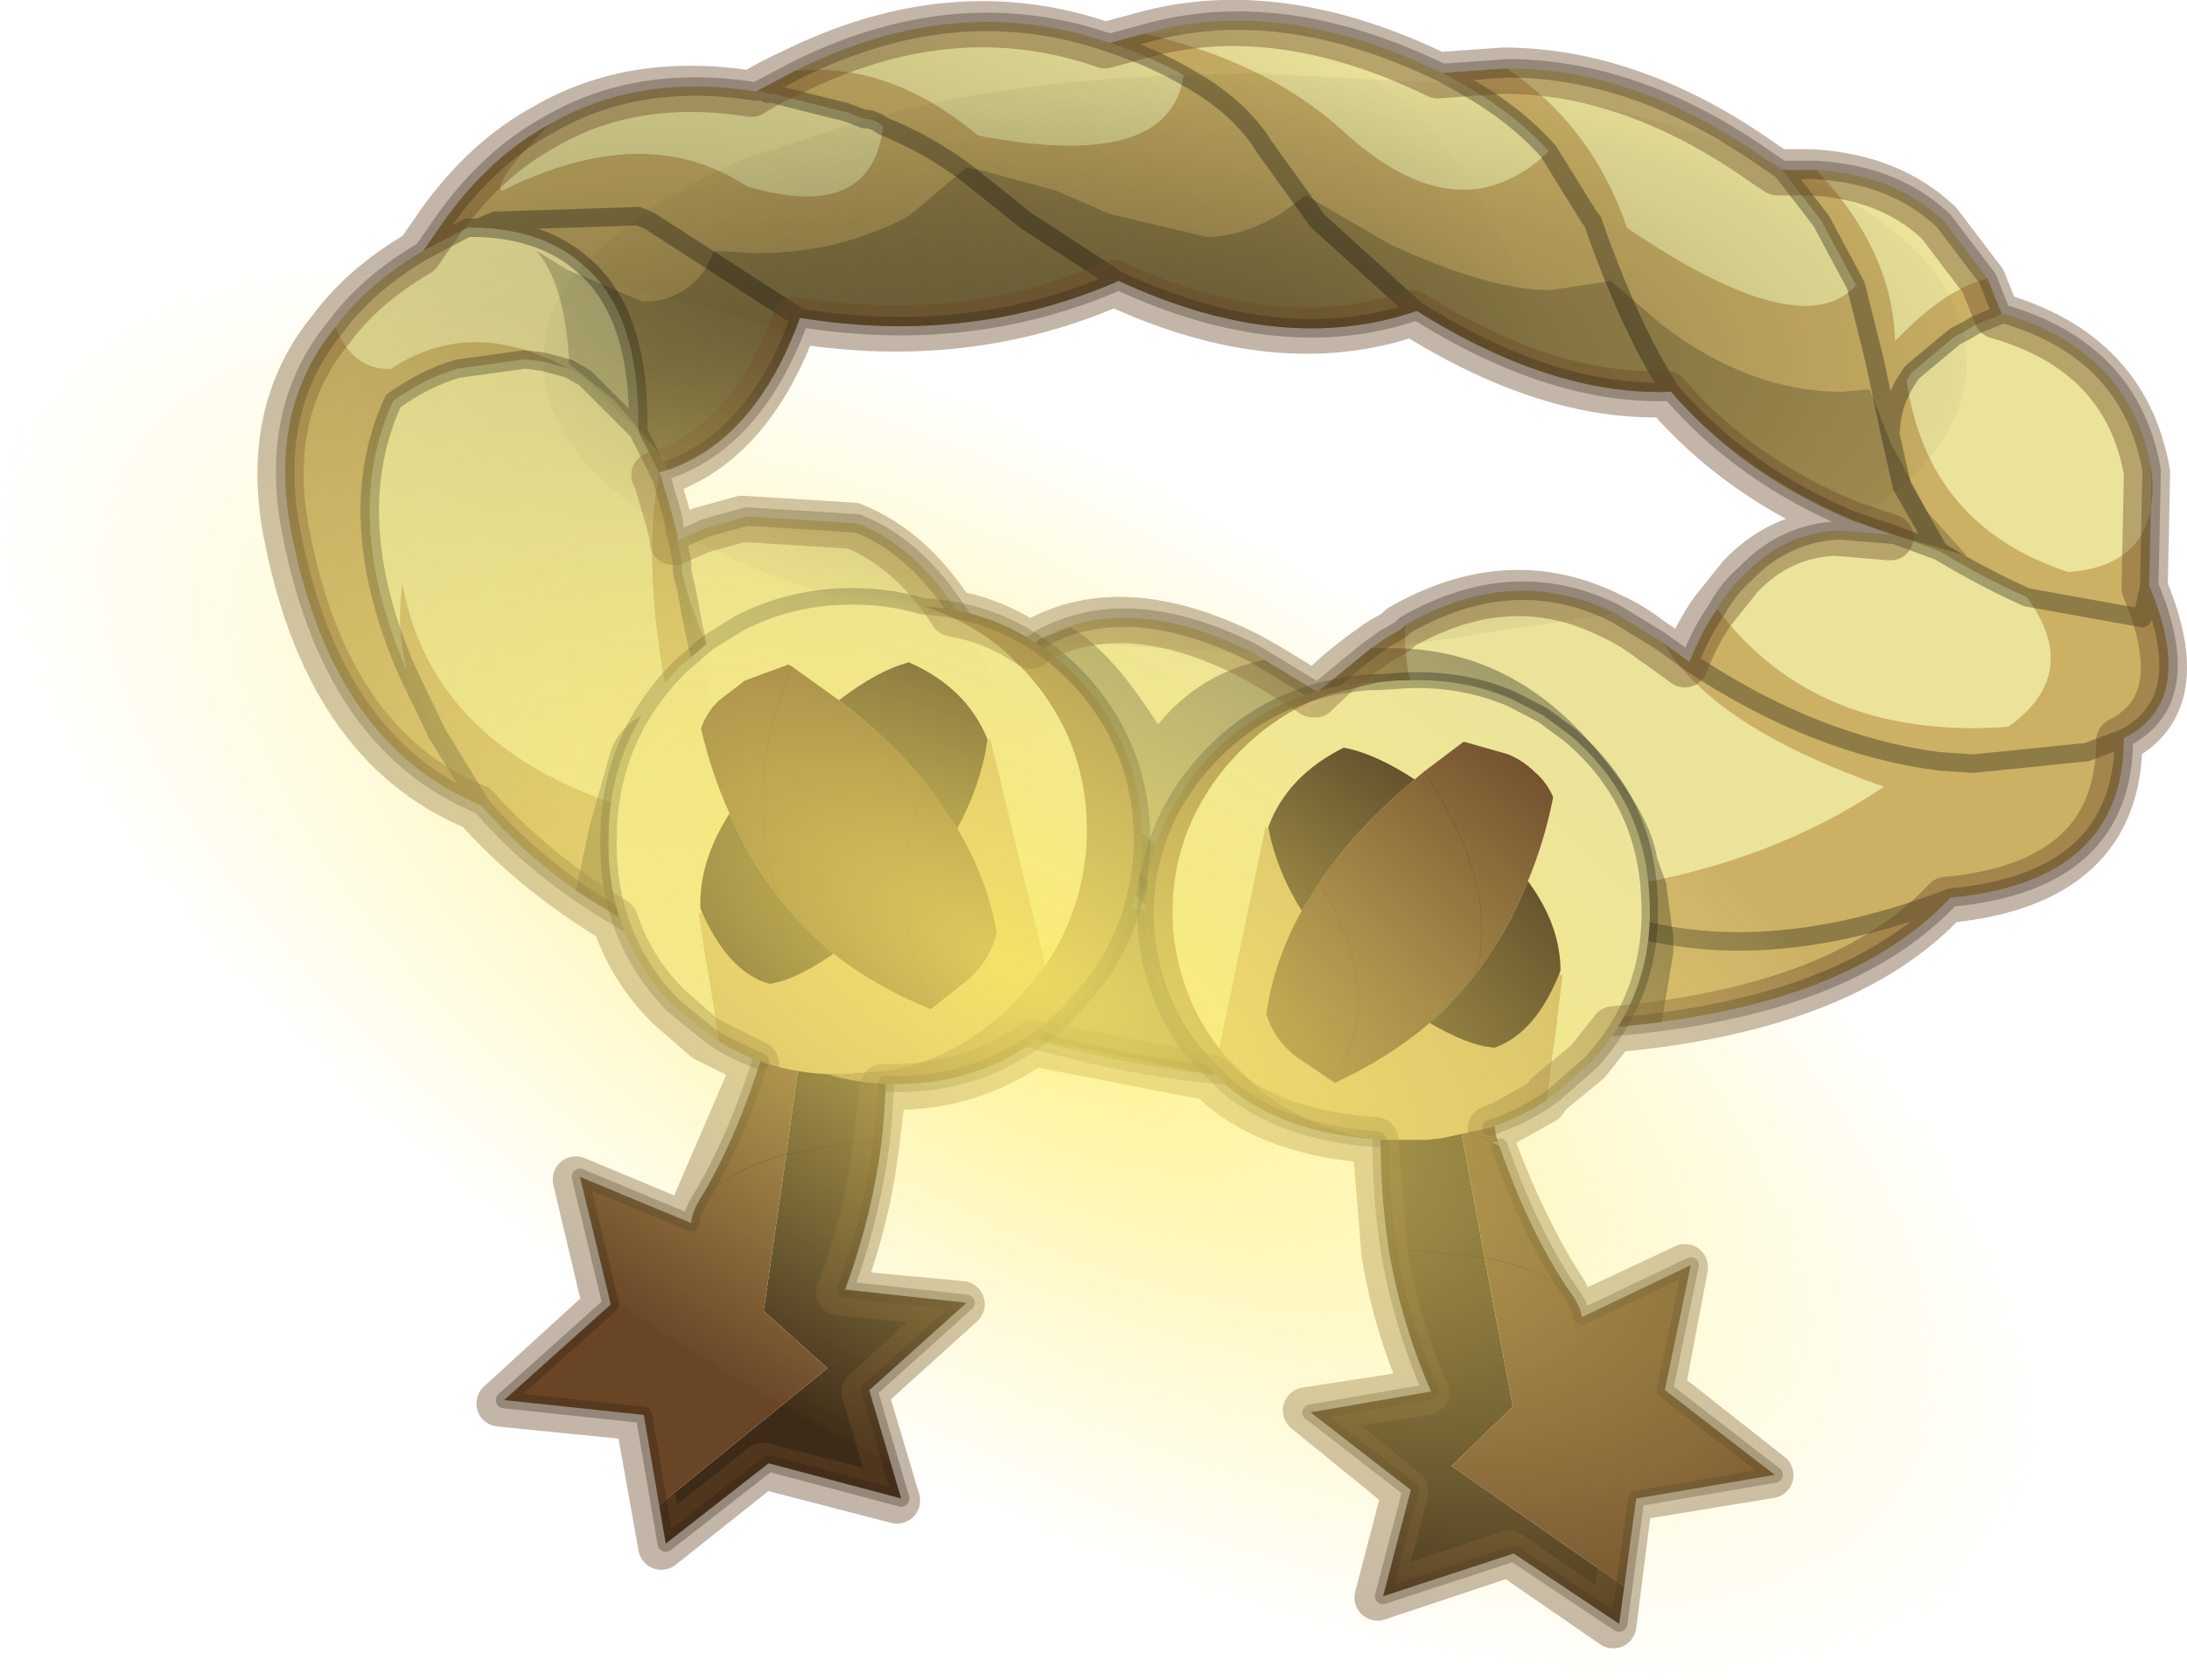 <?xml version="1.0" encoding="UTF-8"?>
<svg version="1.1" viewBox="0 0 47.326 36.371" xmlns="http://www.w3.org/2000/svg" xmlns:cc="http://creativecommons.org/ns#" xmlns:dc="http://purl.org/dc/elements/1.1/" xmlns:rdf="http://www.w3.org/1999/02/22-rdf-syntax-ns#" xmlns:xlink="http://www.w3.org/1999/xlink">
<g transform="translate(-253.44 -178.97)">
<use transform="translate(259.4,179.2)" width="41.15" height="23.35" xlink:href="#f"/>
<use transform="matrix(.238 0 0 .238 264.17 191.7)" width="59.5" height="87.65" xlink:href="#e"/>
<use transform="matrix(-.237 .016 .009 .229 291.32 193.01)" width="56.8" height="91.85" xlink:href="#d"/>
<use transform="translate(259,178.95)" width="41.75" height="35.7" xlink:href="#c"/>
<use transform="matrix(.769 .251 .158 .487 249.51 179.3)" width="56" height="56" xlink:href="#a"/>
</g>
<defs>
<g id="f" transform="translate(-259.4,-179.2)">
<path d="m286.05 180.45h0.15q2.75 0.05 5.5 2l0.3 0.2 0.85 1.1 0.75 1.4q-1.2 1.3-4.95-1.25-0.75-2.2-2.6-3.45m6.7 2.2q1.7 0.1 2.75 1.1l0.95 1.25q-0.9 0.2-2 1.35-0.05-1.95-1.7-3.7m4 3.1q2.8 0.8 3.25 3.4 0.2 2.05-1.8 2.2-3.05-1-3.5-4.15l0.1-0.15 0.05-0.05 0.9-0.75 0.2-0.1 0.25-0.15 0.5-0.2 0.05-0.05m-36.05 0.3q0.7-0.95 1.9-1.65l0.95-0.5h0.25q1.4 0.05 2.25 0.8 1.25 1.05 1.2 3.6l0.45 0.9q-0.55 2.95 0.9 7.65-5.7-1.1-6.45-5.25-0.15 1 0.1 1.9-1.45-3.35-0.3-5.85 0.7-0.5 1.4-0.7l1.45-0.2 0.4 0.05 0.55 0.15q-2.1-1.15-3.85 0-0.8 0.05-1.2-0.9m4.65-4.4q1.9-1.1 4.45-0.7h0.15l0.1 0.05h0.15l0.15 0.05 1.4 0.35 0.4 0.15h0.1l0.15 0.05 0.15 0.1q-0.25 2.1-2.95 1.3-2.2-1.45-5.3 0.1-0.2-0.2 1.05-1.45m5.3-1.15q3.5-1.75 6.8-0.6 0.9 0.3 1.6 0.7-0.3 2.1-4.45 1.3-1.9-1.6-3.95-1.4m7.55-0.8q2.95-0.85 6.45 0.85l0.45 0.25q1.15 0.65 1.85 1.45-1.95 1.85-4.45-0.45-1.65-1.5-4.3-2.1m16.25 10.85 0.95 0.35q1 0.6 1.9 1 1.2 1.65-0.4 2.8-4.15 0.3-6.3-2.55 0.25-0.45 0.6-0.75 0.85-0.9 2.05-0.95l1.2 0.1m-27.2-2.25-1.15-1.15-0.35-0.2 0.35 0.2 1.15 1.15m0.85 2.35h0.05l0.1-0.05 0.45-0.2 0.9-0.25 2.4 0.15q1.4 0.55 2.4 2.3l0.05 0.15 0.2 0.35 0.25 0.5q1.65 3.25 3.85 5.15l-5.9-0.75q-3.2-2.05-4.55-6.25l-0.1-0.4v-0.2l-0.1-0.5m7.85 2.15q1.9-1.05 4.6 0.3l1.4 0.85 1.75 1.8q1.05 1.6 2.15 2.35l-4.95 0.65q-4.5-2.05-4.95-5.95m7.9-0.3q2.35-1.35 4.55-0.25l0.9 0.55 0.15 0.1q1.05 1.8 4.75 3.1-2.35 1.6-5.6 2.15-4.9-2.15-4.75-5.65" fill="#ebe39a" fill-rule="evenodd"/>
<path d="m292 182.65h0.75q1.65 1.75 1.7 3.7 1.1-1.15 2-1.35l0.3 0.75-0.05 0.05-0.5 0.2-0.25 0.15-0.2 0.1-0.9 0.75-0.05 0.05-0.1 0.15q-0.35 0.55-0.35 1.2 0-0.65 0.35-1.2 0.45 3.15 3.5 4.15 2-0.15 1.8-2.2l-0.05 2.45v0.05q1.05 2.5-0.55 3.3 0 3.1-3.75 3.45-2.4 2.55-8.05 2.85-5.55 2.1-12.2 0.1-8.05-0.9-11.55-4.95-3.3-1.35-4.15-6.15-0.4-2.5 1-4.2 0.4 0.95 1.2 0.9 1.75-1.15 3.85 0l-0.55-0.15-0.4-0.05-1.45 0.2q-0.7 0.2-1.4 0.7-1.15 2.5 0.3 5.85l0.65 1.35 0.95 1.55-0.95-1.55-0.65-1.35q-0.25-0.9-0.1-1.9 0.75 4.15 6.45 5.25-1.45-4.7-0.9-7.65l-0.45-0.9q0.05-2.55-1.2-3.6-0.85-0.75-2.25-0.8h-0.25l-0.95 0.5 0.45-0.65q1-1.4 2.3-2.1-1.25 1.25-1.05 1.45 3.1-1.55 5.3-0.1 2.7 0.8 2.95-1.3l-0.15-0.1-0.15-0.05h-0.1l-0.4-0.15-1.4-0.35-0.15-0.05h-0.15l-0.1-0.05h-0.15l0.85-0.45q2.05-0.2 3.95 1.4 4.15 0.8 4.45-1.3 1.2 0.65 1.75 1.55l1.15 1.6 2.15 1.95q-2.9 1-6.45-0.65-3.2 1.4-6.9 0.8l-3.1-2-0.15-0.1-0.25-0.1-3.1 0.1-0.35 0.15 0.35-0.15 3.1-0.1 0.25 0.1 0.15 0.1 3.1 2q-1 2.75-3.05 3.35l0.05 0.1 0.25 0.85 0.1 0.4v0.1l0.1 0.5v0.2l0.1 0.4q1.35 4.2 4.55 6.25l5.9 0.75h0.05l0.45 0.4q2.9 2 8.35 2.1-5.45-0.1-8.35-2.1l-0.45-0.4h-0.05q-2.2-1.9-3.85-5.15l0.2-0.2 0.4-0.3 0.05-0.05 0.35-0.2 0.05-0.05q0.45 3.9 4.95 5.95l4.95-0.65q-1.1-0.75-2.15-2.35l-1.75-1.8 1.1-0.9 0.35-0.25 0.35-0.2 0.1-0.1q-0.15 3.5 4.75 5.65 3.25-0.55 5.6-2.15-3.7-1.3-4.75-3.1l0.55 0.4q0.25-0.65 0.6-1.15 2.15 2.85 6.3 2.55 1.6-1.15 0.4-2.8-0.9-0.4-1.9-1l-0.95-0.35-0.9-0.3q-2.4-1-3.95-2.8-0.9-1.4-1.7-3.7l-0.05-0.05-0.9-1.45 0.9 1.45 0.05 0.05q0.8 2.3 1.7 3.7-2.55 0.1-5.5-1.75l-2.15-1.95-1.15-1.6q-0.55-0.9-1.75-1.55-0.7-0.4-1.6-0.7l0.75-0.2q2.65 0.6 4.3 2.1 2.5 2.3 4.45 0.45-0.7-0.8-1.85-1.45l-0.45-0.25 1.4-0.1q1.85 1.25 2.6 3.45 3.75 2.55 4.95 1.25l-0.75-1.4-0.85-1.1m1.6 2.5 0.4 1.6 0.35 1.65 0.25 1.1 0.8 1.4-0.8-1.4-0.25-1.1-0.35-1.65-0.4-1.6m-21.05-3.45q1 0.4 1.85 1.05l1.25 1 2 1.3-2-1.3-1.25-1q-0.85-0.65-1.85-1.05m-4.45 8.85-0.05-0.05-0.05-0.35 0.05 0.35 0.05 0.05m7.3 10.8q-2.45-0.95-4.65-3.35l-0.55-0.8q-1.3-1.95-1.9-5.45 0.6 3.5 1.9 5.45l0.55 0.8q2.2 2.4 4.65 3.35m21.9-9.45 2.5 0.45 0.15-0.7-0.15 0.7-2.5-0.45m2.1 3.05-0.8 0.3-2.45 0.25-0.75-0.05q-2.7-0.35-5.4-2.15 2.7 1.8 5.4 2.15l0.75 0.05 2.45-0.25 0.8-0.3m-3.75 3.45q-4.15 1.6-7.35 0.5l-0.85-0.45q-2-1.15-3.75-2.7 1.75 1.55 3.75 2.7l0.85 0.45q3.2 1.1 7.35-0.5" fill="#ccb165" fill-rule="evenodd"/>
<path d="m286.05 180.45h0.15q2.75 0.05 5.5 2l0.3 0.2h0.75q1.7 0.1 2.75 1.1l0.95 1.25 0.3 0.75q2.8 0.8 3.25 3.4l-0.05 2.45v0.05q1.05 2.5-0.55 3.3 0 3.1-3.75 3.45-2.4 2.55-8.05 2.85-5.55 2.1-12.2 0.1-8.05-0.9-11.55-4.95-3.3-1.35-4.15-6.15-0.4-2.5 1-4.2 0.7-0.95 1.9-1.65l0.45-0.65q1-1.4 2.3-2.1 1.9-1.1 4.45-0.7l0.85-0.45q3.5-1.75 6.8-0.6l0.75-0.2q2.95-0.85 6.45 0.85l1.4-0.1m7.55 4.7-0.75-1.4-0.85-1.1m-5.05-0.4 0.9 1.45 0.05 0.05q0.8 2.3 1.7 3.7 1.55 1.8 3.95 2.8l0.9 0.3 0.95 0.35-0.8-1.4-0.25-1.1-0.35-1.65-0.4-1.6m-6.65-2.9q-0.7-0.8-1.85-1.45l-0.45-0.25m-0.55 5.15q2.95 1.85 5.5 1.75m5.1-0.25 0.1-0.15 0.05-0.05 0.9-0.75 0.2-0.1 0.25-0.15 0.5-0.2 0.05-0.05m-2.4 2.65q0-0.65 0.35-1.2m-30.9-3.3 0.35-0.15 3.1-0.1 0.25 0.1 0.15 0.1 3.1 2q3.7 0.6 6.9-0.8l-2-1.3-1.25-1q-0.85-0.65-1.85-1.05m-2.75-0.75h0.15l0.1 0.05h0.15l0.15 0.05 1.4 0.35 0.4 0.15h0.1l0.15 0.05 0.15 0.1m-9.95 2.7 0.95-0.5h0.25q1.4 0.05 2.25 0.8 1.25 1.05 1.2 3.6l0.45 0.9q2.05-0.6 3.05-3.35m-8.5 7.65q-1.45-3.35-0.3-5.85 0.7-0.5 1.4-0.7l1.45-0.2 0.4 0.05 0.55 0.15 0.35 0.2 1.15 1.15m0.45 0.9 0.05 0.1 0.25 0.85 0.05 0.35 0.05 0.05v0.1h0.05l0.1-0.05 0.45-0.2 0.9-0.25 2.4 0.15q1.4 0.55 2.4 2.3l0.05 0.15 0.2 0.35 0.25 0.5 0.2-0.2 0.4-0.3 0.05-0.05 0.35-0.2 0.05-0.05q1.9-1.05 4.6 0.3l1.4 0.85 1.1-0.9 0.35-0.25 0.35-0.2 0.1-0.1q2.35-1.35 4.55-0.25l0.9 0.55 0.15 0.1 0.55 0.4q0.25-0.65 0.6-1.15 0.25-0.45 0.6-0.75 0.85-0.9 2.05-0.95l1.2 0.1m-15.4-9.95q1.2 0.65 1.75 1.55l1.15 1.6 2.15 1.95q-2.9 1-6.45-0.65m-0.2-5.15q0.9 0.3 1.6 0.7m-0.3 18.15h0.05l0.45 0.4q2.9 2 8.35 2.1m-3.9-5.5-1.75-1.8m-3.2 4.8q-2.2-1.9-3.85-5.15m-6.8-2.95 0.1 0.5v0.2l0.1 0.4q0.6 3.5 1.9 5.45l0.55 0.8q2.2 2.4 4.65 3.35m-11.55-4.95-0.95-1.55-0.65-1.35m27.75-0.2q2.7 1.8 5.4 2.15l0.75 0.05 2.45-0.25 0.8-0.3m0.55-3.3-0.15 0.7-2.5-0.45m-1.9-1q1 0.6 1.9 1m-13.6 3.85q1.75 1.55 3.75 2.7l0.85 0.45q3.2 1.1 7.35-0.5" fill="none" stroke="#000" stroke-linecap="round" stroke-linejoin="round" stroke-opacity=".302" stroke-width=".4"/>
<path d="m287 185.25 1.3-0.2 1.1 0.95q1.9 1.45 3.9 1.45l0.6-0.05 0.45 1.15 0.8 1.5 0.85 0.95-1.75-0.5q-2.9-1.05-4.65-3.05-2.55 0.1-5.5-1.75-2.9 1-6.45-0.65-3.2 1.4-6.9 0.8-0.95 2.65-2.85 3.3l-0.1-0.25-1.05-1.25-1-0.8v-0.15q-0.1-1.6-0.7-2.3l0.65 0.4 1.65 0.7q0.85 0 1.35-0.7l0.2-0.4 0.9 0.05q1.8 0 3.3-0.8l1.25-1.05 0.3 0.05 1.65 0.45 1.15 0.5 2.1 0.5q0.75 0 1.6-0.5l0.55-0.4 1.8 1.05q2.15 1 3.5 1" fill-opacity=".2" fill-rule="evenodd"/>
<path d="m292.2 182.65q3.25 1.5 3.75 3.5l0.05 0.65q0 1.45-1.4 2.7l-1.05 0.75q-2.4-1-3.95-2.8-2.55 0.1-5.5-1.75-2.9 1-6.45-0.65-3.2 1.4-6.9 0.8-1 2.75-3.05 3.35l0.35 1.3q-2.85-1.65-2.85-3.7 0-1.15 0.85-2.1l1.2-1.05q1-0.7 2.45-1.3l2.5-0.8q3.05-0.85 6.85-0.95l1.55-0.05 4.5 0.25q3.6 0.4 6.4 1.55l0.2 0.1 0.5 0.2m-16.25 10.15q1.9-1.05 4.6 0.3l-4.65-0.25 0.05-0.05m-3.95-2.5q1.4 0.55 2.4 2.3-2.55-0.5-4.7-1.35l-1.45-0.65 1.35-0.45 2.4 0.15m16.4 1.95-5.35 0.8 0.8-0.55q2.35-1.35 4.55-0.25m4.85-1.8-1.75 0.8-0.3 0.15q0.85-0.9 2.05-0.95" fill="url(#n)" fill-rule="evenodd"/>
<path d="m277.8 195.8-0.3-0.95-0.9-1.15q-0.3-0.4-1.2-0.5l0.15-0.15 0.35-0.2 0.05-0.05 0.65-0.25q0.8 0.45 1.7 1.8l0.2 0.3q0.9-1.1 2.3-1.4l1.15 0.7 1.1-0.9 0.05-0.05h0.45q2.55 0 4.35 2.1 1.25 1.45 1.4 2.45l0.2 0.55v0.05l0.15 1.1v0.35l-0.25 1.5-1.4 0.15v-0.05l0.35-1.7v-0.6l-0.05-0.75v-0.45l0.05-0.15-0.05-0.15q-0.4-1.15-1.25-2-0.9-0.9-1.75-1.15l-2.85-0.35-0.1 0.45-0.55 0.3-1.15 0.4q-0.9 0.5-1.15 1.25l-0.65 1.5-0.05 0.95-0.15 0.6v0.05l0.15 0.1q1.2 0.85 1.2 1.65l-0.25 1-0.05 0.1-4.3-0.9h-0.1l0.25-0.3 1.05-1.05 0.35-0.4v-0.3q0-1.1 0.3-2.1l0.45-1.25 0.1-0.15m-10.1 0.55q-0.35 0.65-0.35 1.2l0.3 1.7v0.05l-1.75-1.05 0.3-1.4 0.45-1.6q0.2-0.6 0.8-0.85 0.6-0.3 0.6 0.35l-0.2 0.45 0.2 0.35-0.35 0.8" fill-opacity=".302" fill-rule="evenodd"/>
</g>
<radialGradient id="n" cx="0" cy="0" r="819.2" gradientTransform="matrix(.021 0 0 .009 280.6 186.8)" gradientUnits="userSpaceOnUse">
<stop stop-opacity=".302" offset="0"/>
<stop stop-opacity="0" offset="1"/>
</radialGradient>
<g id="e" transform="translate(31.65,22.9)">
<path d="m-6.75 18.05-0.1-0.05h-0.1l0.1-0.25 0.55 0.05-0.45 0.25" fill="#f1ce8e" fill-rule="evenodd"/>
<path d="m-1.7 2.9 4.75-0.65 0.5 9.9 0.15 2.95q0.4 6.5-0.3 12.5-0.9 6.85-3.3 13.3l11.05 1.2-8.85 7.95 2.9 9.85-12.05-3.2-9.35 7.3-0.6-3.5 15.3-12.45-5.8-5.2 2.05-14.25 1.7-12.25 1.85-13.45m5.1 24.7-2.45-0.1-6.2 1.1 6.2-1.1 2.45 0.1m0.3-12.5-1.9-0.1q-2.5 0.1-5.35 1.35 2.85-1.25 5.35-1.35l1.9 0.1" fill="#3e2b17" fill-rule="evenodd"/>
<path d="m-16.8 60.5-1.4-8.2-12.7-1.35 9.7-8.7-2.8-11.6 10.1 4.2q0.1-1.15 1.05-2.55 3.4-5.75 5.85-14.1l0.25-0.15 0.45-0.25-0.55-0.05q0.35-1.75 0.55-5.6 0.15-3.5 0.15-8.75l4.45-0.5-1.85 13.45q-1.35 0.55-2.75 1.45 1.4-0.9 2.75-1.45l-1.7 12.25-2.05 14.25 5.8 5.2-15.3 12.45m3.95-28.2 2.7-1.75q2.15-1.2 4.9-1.95-2.75 0.75-4.9 1.95l-2.7 1.75" fill="#694527" fill-rule="evenodd"/>
<path d="m-7 18.2 0.25-0.15m-0.2-0.05 0.1-0.25m3.3-1.4q2.85-1.25 5.35-1.35l1.9 0.1m-8.95 13.5 6.2-1.1 2.45 0.1m-9.7-9.8-0.45 0.25m3.2-1.7q-1.35 0.55-2.75 1.45m1.05 10.8q-2.75 0.75-4.9 1.95l-2.7 1.75" fill="none" stroke="#000" stroke-linecap="round" stroke-linejoin="round" stroke-opacity=".498" stroke-width=".05"/>
<path d="m3.7 15.1q0.4 6.5-0.3 12.5-0.9 6.85-3.3 13.3l11.05 1.2-8.85 7.95 2.9 9.85-12.05-3.2-9.35 7.3-0.6-3.5-1.4-8.2-12.7-1.35 9.7-8.7-2.8-11.6 10.1 4.2q0.1-1.15 1.05-2.55 3.4-5.75 5.85-14.1z" fill="none" stroke="#000" stroke-linecap="round" stroke-linejoin="round" stroke-opacity=".302" stroke-width="1.5"/>
<path d="m-11.35 18.35-0.75-0.5-3.5-2.85q-6.05-6.3-5.8-15.35 0.1-9.05 6.6-15.5l2.45-2.1 2.75-1.7q4.7-2.5 10.35-2.5 3.4 0 6.4 0.9 4.95 1.45 8.85 5.4 6.25 6.45 6.1 15.5-0.25 6.6-3.8 11.8l-5-20.65-26.5 15.95 1.85 11.6" fill="#ebe39a" fill-rule="evenodd"/>
<path d="m-1.6 21.3q-3.15-0.15-5.95-1.15-2-0.7-3.8-1.8l-1.85-11.6 26.5-15.95 5 20.65-0.65 0.85-2.35 2.7q-5 4.9-11.5 6.05l-4 0.3-1.4-0.05" fill="#ccb165" fill-rule="evenodd"/>
<path d="m7.15-21.25q8.1 0.45 13.85 6.25 6.25 6.45 6.1 15.5-0.25 6.6-3.8 11.8l-0.65 0.85-2.35 2.7q-6.5 6.35-15.5 6.35h-1q-2.85-0.15-5.4-0.9l1.4 0.05 4-0.3q6.5-1.15 11.5-6.05l2.35-2.7 0.65-0.85q3.55-5.2 3.8-11.8 0.15-9.05-6.1-15.5-3.9-3.95-8.85-5.4" fill="#9e8447" fill-rule="evenodd"/>
<path d="m-11.35 18.35-0.75-0.5-3.5-2.85q-6.05-6.3-5.8-15.35 0.1-9.05 6.6-15.5l2.45-2.1 2.75-1.7q4.7-2.5 10.35-2.5 3.4 0 6.4 0.9 8.1 0.45 13.85 6.25 6.25 6.45 6.1 15.5-0.25 6.6-3.8 11.8l-0.65 0.85-2.35 2.7q-6.5 6.35-15.5 6.35h-1m-11.35-2.05q-2-0.7-3.8-1.8z" fill="none" stroke="#000" stroke-linecap="round" stroke-linejoin="round" stroke-opacity=".302" stroke-width="1.5"/>
<path d="m-0.45-12.7q4.75 3.65 8 7.7l2.75 3.95q2.7 4.5 3.6 9.5-0.7 2.85-3.1 4.65l-2.9 2.3q-5.05-2.05-8.85-5.05-2.85-2.35-5.1-5.25-3.25-10.25 1.35-20.85-4.6 10.6-1.35 20.85-2.6-3.4-4.35-7.5-1.65-3.65-2.6-7.75 0.55-1.5 1.6-2.5l2.4-1.85 3.95-1.45 0.35 0.2 4.25 3.05m8.2 27q-4.55-10-0.2-19.3-4.35 9.3 0.2 19.3" fill="#694527" fill-rule="evenodd"/>
<path d="m10.3-1.05-2.75-3.95q-3.25-4.05-8-7.7 3.5-2.7 6.35-3.45 5.25 2.3 7.15 7l-0.2 1.25q-0.75 3.6-2.55 6.85m-16.35 6.15q2.25 2.9 5.1 5.25-2.8 1.95-4.9 2.55l-0.9 0.2q-3.85-1.1-6.3-6.85-0.15-4.3 2.65-8.65 1.75 4.1 4.35 7.5" fill="#3e2b17" fill-rule="evenodd"/>
<path d="m-4.7-15.75q-4.6 10.6-1.35 20.85m13.6-10.1q-4.35 9.3 0.2 19.3" fill="none" stroke="#000" stroke-linecap="round" stroke-linejoin="round" stroke-opacity=".302" stroke-width=".05"/>
</g>
<g id="d" transform="translate(31.65,27.1)">
<path d="m-6.3 17.8-0.45 0.25-0.1-0.05h-0.1l0.1-0.25 0.55 0.05" fill="#f1ce8e" fill-rule="evenodd"/>
<path d="m3.4 27.6-2.45-0.1-6.2 1.1 6.2-1.1 2.45 0.1q-0.9 6.85-3.3 13.3l11.05 1.2-8.85 7.95 2.9 9.85-12.05-3.2-9.35 7.3-0.6-3.5 15.3-12.45-5.8-5.2 2.05-14.25 1.7-12.25q2.85-1.25 5.35-1.35l1.9 0.1-1.9-0.1q-2.5 0.1-5.35 1.35l1.85-13.45 4.75-0.65 0.5 9.9 0.15 2.95q0.4 6.5-0.3 12.5" fill="#3e2b17" fill-rule="evenodd"/>
<path d="m-3.55 16.35-1.7 12.25-2.05 14.25 5.8 5.2-15.3 12.45-1.4-8.2-12.7-1.35 9.7-8.7-2.8-11.6 10.1 4.2q0.1-1.15 1.05-2.55 3.4-5.75 5.85-14.1l0.25-0.15 0.45-0.25q1.4-0.9 2.75-1.45-1.35 0.55-2.75 1.45l-0.55-0.05q0.35-1.75 0.55-5.6 0.15-3.5 0.15-8.75l4.45-0.5-1.85 13.45m-1.7 12.25q-2.75 0.75-4.9 1.95l-2.7 1.75 2.7-1.75q2.15-1.2 4.9-1.95" fill="#694527" fill-rule="evenodd"/>
<path d="m-5.25 28.6 6.2-1.1 2.45 0.1m0.3-12.5-1.9-0.1q-2.5 0.1-5.35 1.35-1.35 0.55-2.75 1.45l-0.45 0.25-0.25 0.15m-5.85 14.1 2.7-1.75q2.15-1.2 4.9-1.95m-1.7-10.6 0.1-0.25" fill="none" stroke="#000" stroke-linecap="round" stroke-linejoin="round" stroke-opacity=".498" stroke-width=".05"/>
<path d="m3.4 27.6q0.7-6 0.3-12.5m-20.5 45.4 0.6 3.5 9.35-7.3 12.05 3.2-2.9-9.85 8.85-7.95-11.05-1.2q2.4-6.45 3.3-13.3m-10.4-9.4q-2.45 8.35-5.85 14.1m-3.95 28.2-1.4-8.2-12.7-1.35 9.7-8.7-2.8-11.6 10.1 4.2q0.1-1.15 1.05-2.55" fill="none" stroke="#000" stroke-linecap="round" stroke-linejoin="round" stroke-opacity=".302" stroke-width="1.5"/>
<path d="m2.25-26.3 0.8 0.1 3.95 0.75q4.95 1.45 8.85 5.4 6.25 6.45 6.1 15.5-0.25 6.6-3.8 11.8l-5-20.65-26.5 15.95 1.85 11.6-0.75-0.5-3.5-2.85q-6.05-6.3-5.8-15.35 0.1-9.05 6.6-15.5l2.45-2.1 2.75-1.7q4.35-2.3 9.55-2.45l0.8-0.05 1.65 0.05h-2.45 2.45" fill="#ebe39a" fill-rule="evenodd"/>
<path d="m18.15 7.25-0.65 0.85-2.35 2.7q-4.8 4.75-11 5.95l-0.1 0.05-0.8 0.1-3.6 0.25-1.4-0.05-4.5-0.7h-0.05l-1.4-0.45q-2-0.7-3.8-1.8l-1.85-11.6 26.5-15.95 5 20.65" fill="#ccb165" fill-rule="evenodd"/>
<path d="m3.05-26.2v-0.15q3.4 0 6.4 0.9 4.95 1.45 8.85 5.4 6.25 6.45 6.1 15.5-0.25 6.6-3.8 11.8l-0.65 0.85-2.35 2.7q-4.85 4.75-13.55 6l0.1-0.05q6.2-1.2 11-5.95l2.35-2.7 0.65-0.85q3.55-5.2 3.8-11.8 0.15-9.05-6.1-15.5-3.9-3.95-8.85-5.4l-3.95-0.75" fill="#9e8447" fill-rule="evenodd"/>
<path d="m3.05-26.35-0.8 0.05h-2.45q-5.2 0.15-9.55 2.45l-2.75 1.7-2.45 2.1q-6.5 6.45-6.6 15.5-0.25 9.05 5.8 15.35l3.5 2.85 0.75 0.5m15.65 2.6-0.1 0.05q8.7-1.25 13.55-6l2.35-2.7 0.65-0.85q3.55-5.2 3.8-11.8 0.15-9.05-6.1-15.5-3.9-3.95-8.85-5.4-3-0.9-6.4-0.9m-9.3 42.75h-0.05l-1.4-0.45q-2-0.7-3.8-1.8" fill="none" stroke="#000" stroke-linecap="round" stroke-linejoin="round" stroke-opacity=".302" stroke-width="1.5"/>
<path d="m-0.6-16.9q5.55 4.25 9.05 9.1l1.7 2.55q2.7 4.5 3.6 9.5-0.7 2.85-3.1 4.65l-2.9 2.3q-5.05-2.05-8.85-5.05-2.35-1.95-4.3-4.25-2.7-8.1 3.9-19.5-6.6 11.4-3.9 19.5-3.1-3.75-5.15-8.5-1.65-3.65-2.6-7.75 0.55-1.5 1.6-2.5 1-1.15 2.4-1.85l3.95-1.45 3.7 2.55 0.9 0.7m8.5 27.6q-5.45-7 0.55-18.5-6 11.5-0.55 18.5" fill="#694527" fill-rule="evenodd"/>
<path d="m10.15-5.25-1.7-2.55q-3.5-4.85-9.05-9.1 3.5-2.7 6.35-3.45 5.25 2.3 7.15 7l-0.2 1.25q-0.75 3.6-2.55 6.85m-15.55 7.15q1.95 2.3 4.3 4.25-2.8 1.95-4.9 2.55l-0.9 0.2q-3.85-1.1-6.3-6.85-0.15-4.3 2.65-8.65 2.05 4.75 5.15 8.5" fill="#3e2b17" fill-rule="evenodd"/>
<path d="m-1.5-17.6q-6.6 11.4-3.9 19.5m13.85-9.7q-6 11.5-0.55 18.5" fill="none" stroke="#000" stroke-linecap="round" stroke-linejoin="round" stroke-opacity=".302" stroke-width=".05"/>
</g>
<g id="c" transform="translate(-259,-178.95)">
<path d="m262.6 184.4 0.45-0.65q1-1.4 2.3-2.1 1.9-1.1 4.45-0.7l0.85-0.45q3.5-1.75 6.8-0.6l0.75-0.2 3.4-0.15q4.95 3.1 4.95 7.4-1.2-0.45-2.45-1.25-2.9 1-6.45-0.65-3.2 1.4-6.9 0.8-1 2.75-3.05 3.35l-0.45-0.9q0.05-2.55-1.2-3.6-0.85-0.75-2.25-0.8h-0.25l-0.95 0.5" fill="url(#m)" fill-rule="evenodd"/>
<path d="m262.6 184.4 0.95-0.5h0.25q1.4 0.05 2.25 0.8 1.25 1.05 1.2 3.6l-1.15-1.15-0.35-0.2-0.55-0.15-0.4-0.05-1.45 0.2q-0.7 0.2-1.4 0.7-1.15 2.5 0.3 5.85l0.65 1.35 0.95 1.55q-3.3-1.35-4.15-6.15-0.4-2.5 1-4.2 0.7-0.95 1.9-1.65" fill="url(#l)" fill-rule="evenodd"/>
<path d="m267.25 188.3 0.5 1 0.25 0.85 0.05 0.35 0.05 0.05v0.1l0.1 0.5v0.2l0.1 0.4q0.6 3.5 1.9 5.45l0.4 0.65-3.05 0.1-2.1-0.05-1.6-1.5-0.95-1.55-0.65-1.35q-1.45-3.35-0.3-5.85 0.7-0.5 1.4-0.7l1.45-0.2 0.4 0.05 0.55 0.15 0.35 0.2 1.15 1.15" fill="url(#k)" fill-rule="evenodd"/>
<path d="m268.1 190.65h0.05l0.1-0.05 0.45-0.2 0.9-0.25 2.4 0.15q1.4 0.55 2.4 2.3l0.05 0.15 0.2 0.35 0.25 0.5q0.85 1.65 1.85 3-2.85 0.95-6.15 1.25l-0.4-0.65q-1.3-1.95-1.9-5.45l-0.1-0.4v-0.2l-0.1-0.5" fill="url(#j)" fill-rule="evenodd"/>
<path d="m274.9 193.6 0.2-0.2 0.4-0.3 0.05-0.05 0.35-0.2 0.05-0.05q1.9-1.05 4.6 0.3l1.4 0.85 0.1 0.1-1.1 0.65q-1.95 1.15-4.2 1.9-1-1.35-1.85-3" fill="url(#i)" fill-rule="evenodd"/>
<path d="m281.95 193.95 1.1-0.9 0.35-0.25 0.35-0.2 0.1-0.1 0.3-0.15-2.1 1.7-0.1-0.1" fill="url(#h)" fill-rule="evenodd"/>
<path d="m289.5 187.5q1.55 1.8 3.95 2.8l0.9 0.3-1.2-0.1q-1.2 0.05-2.05 0.95l-0.6 0.75q-0.35 0.5-0.6 1.15l-0.55-0.4-0.15-0.1q-0.45-0.35-0.9-0.55-2.2-1.1-4.55 0.25l-0.1 0.1-0.35 0.2-0.35 0.25q-0.55 0.4-1.05 0.9h-0.05q-0.75-0.5-1.4-0.85-2.7-1.35-4.6-0.3l-0.1 0.1q-0.8-0.55-1.7-0.7-0.9-1.4-2.15-1.9l-2.4-0.15-0.9 0.25-0.45 0.2-0.1 0.05h-0.05v-0.1l-0.1-0.4-0.25-0.85-0.05-0.1q2.05-0.6 3.05-3.35 3.7 0.6 6.9-0.8 3.55 1.65 6.45 0.65 2.95 1.85 5.5 1.75m-4.95-6.9q-3.5-1.7-6.45-0.85l-0.75 0.2q-3.3-1.15-6.8 0.6-0.45 0.2-0.85 0.45-2.55-0.4-4.45 0.7-1.3 0.7-2.3 2.1l-0.45 0.65q-1.2 0.7-1.9 1.65-1.4 1.7-1 4.2 0.85 4.8 4.15 6.15 1.25 1.4 3 2.45 0.35 1.05 1.15 1.85l0.8 0.7 1.1 0.55-1.25 2.9-0.25 0.6-2.4-1 0.65 2.75-2.3 2.1 3 0.3 0.5 2.8 2.2-1.75 2.9 0.75-0.7-2.35 2.1-1.9-2.65-0.25q0.6-1.55 0.8-3.2l0.15-1.25h0.2q1.7 0 3.05-0.95l3.85 0.75 0.2 0.2q1.2 1 3.3 1.15h0.05l0.2 2.45q0.25 1.55 0.9 3l-2.6 0.4 2.15 1.75-0.6 2.3 2.85-0.95 2.25 1.55 0.35-2.75 3.05-0.5-2.35-1.85 0.5-2.65-2.35 1.1-0.25-0.55q-0.85-1.3-1.55-3.15h-0.05l0.05-0.05v-0.05l-0.05-0.3 0.25-0.1 0.9-0.5 0.1-0.15 0.85-0.7 0.55-0.7q5-0.45 7.2-2.8 3.75-0.35 3.75-3.45 1.6-0.8 0.55-3.3v-0.05l0.05-2.45q-0.45-2.6-3.25-3.4l-0.3-0.75-0.95-1.25q-1.05-1-2.75-1.1h-0.75l-0.3-0.2q-2.75-1.95-5.5-2h-0.15l-1.4 0.1" fill="none" stroke="#6a4627" stroke-linecap="round" stroke-linejoin="round" stroke-opacity=".4"/>
</g>
<radialGradient id="m" cx="0" cy="0" r="819.2" gradientTransform="matrix(.024 0 0 .014 267.55 186.95)" gradientUnits="userSpaceOnUse">
<stop stop-opacity=".302" offset="0"/>
<stop stop-opacity="0" offset="1"/>
</radialGradient>
<radialGradient id="l" cx="0" cy="0" r="819.2" gradientTransform="matrix(.024 0 0 .014 267.55 186.95)" gradientUnits="userSpaceOnUse">
<stop stop-opacity=".153" offset="0"/>
<stop stop-opacity="0" offset="1"/>
</radialGradient>
<radialGradient id="k" cx="0" cy="0" r="819.2" gradientTransform="matrix(.024 0 0 .014 267.55 186.95)" gradientUnits="userSpaceOnUse">
<stop stop-opacity=".102" offset="0"/>
<stop stop-opacity="0" offset="1"/>
</radialGradient>
<radialGradient id="j" cx="0" cy="0" r="819.2" gradientTransform="matrix(.024 0 0 .014 267.55 186.95)" gradientUnits="userSpaceOnUse">
<stop stop-opacity=".051" offset="0"/>
<stop stop-opacity="0" offset="1"/>
</radialGradient>
<radialGradient id="i" cx="0" cy="0" r="819.2" gradientTransform="matrix(.024 0 0 .014 267.55 186.95)" gradientUnits="userSpaceOnUse">
<stop stop-opacity=".031" offset="0"/>
<stop stop-opacity="0" offset="1"/>
</radialGradient>
<radialGradient id="h" cx="0" cy="0" r="819.2" gradientTransform="matrix(.024 0 0 .014 267.55 186.95)" gradientUnits="userSpaceOnUse">
<stop stop-opacity=".024" offset="0"/>
<stop stop-opacity="0" offset="1"/>
</radialGradient>
<g id="a" transform="translate(42.35,40.3)">
<use transform="translate(-42.35,-40.3)" width="56" height="56" xlink:href="#b"/>
</g>
<g id="b" transform="translate(42.35,40.3)">
<path d="m13.65-12.3q0 11.6-8.2 19.8t-19.8 8.2-19.8-8.2-8.2-19.8 8.2-19.8 19.8-8.2 19.8 8.2 8.2 19.8" fill="url(#g)" fill-rule="evenodd"/>
</g>
<radialGradient id="g" cx="0" cy="0" r="819.2" gradientTransform="matrix(.035 0 0 .035 -14.35 -12.3)" gradientUnits="userSpaceOnUse">
<stop stop-color="#ffee69" stop-opacity=".8" offset="0"/>
<stop stop-color="#fef18a" stop-opacity="0" offset="1"/>
</radialGradient>
</defs>
</svg>
